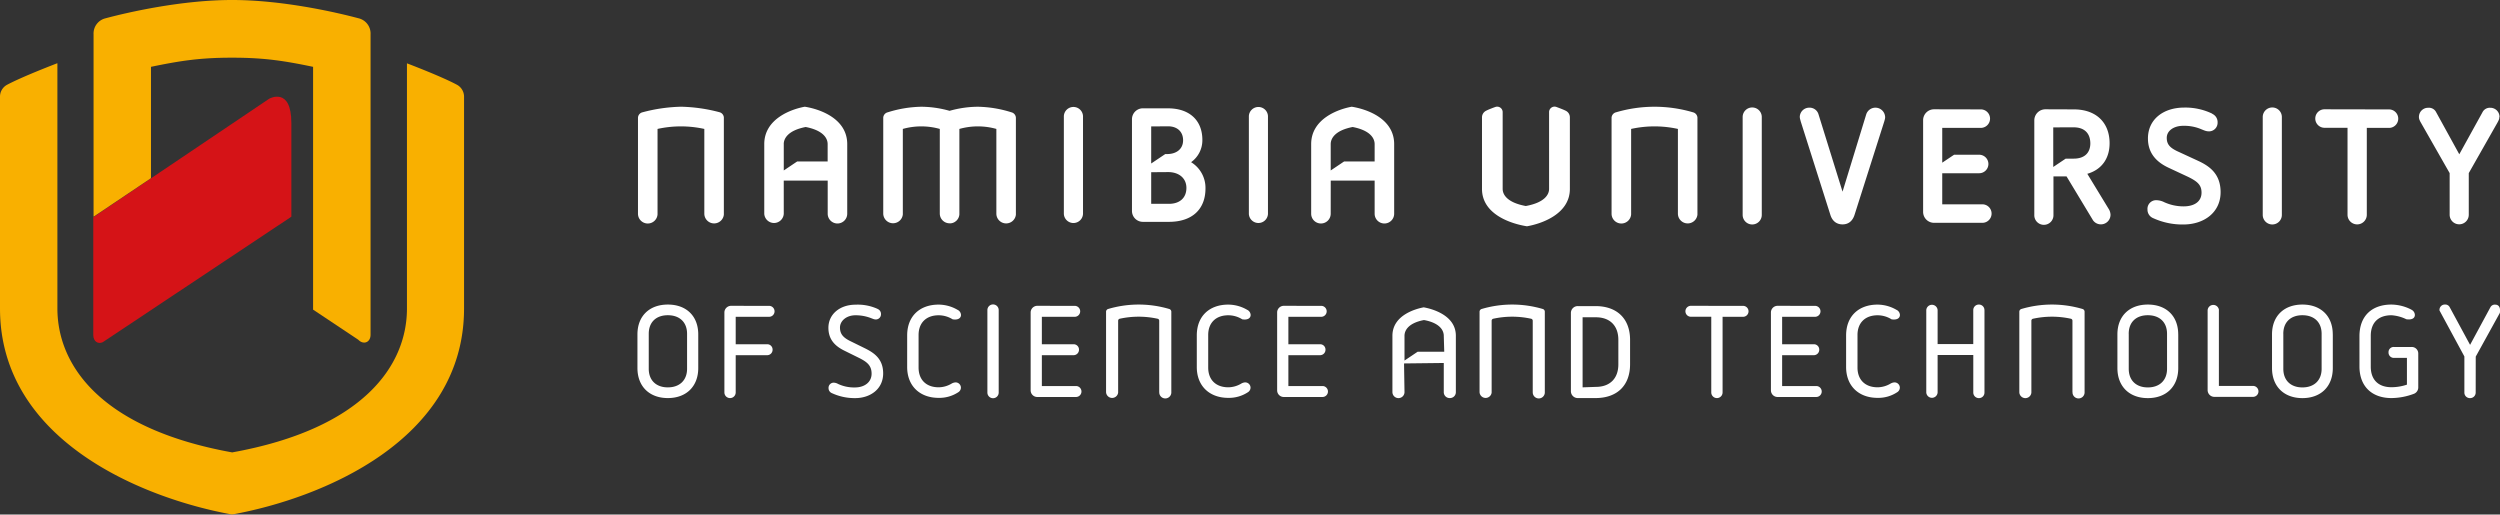 <svg xmlns="http://www.w3.org/2000/svg" viewBox="0 0 972.64 200.17"><rect x="0" y="0" width="972.64" height="200.17" fill="#333333" stroke="none"/><title>Nust Logo Colour</title><g id="Layer_2" data-name="Layer 2"><g id="Layer_1-2" data-name="Layer 1"><path d="M113.36,84.31S40.21,133,40,133.12c-1.84.9-3.71-.28-3.71-2.77V84.5l68.44-46.09s8.63-4.88,8.63,9.5Z" style="fill:#d51317"/><path d="M90.29,22.44C77.71,22.44,70,23.67,58.74,26V69.31l-22.34,15v-71A6.09,6.09,0,0,1,41.13,7.1C50.25,4.66,70.89,0,90.29,0s40,4.66,49.16,7.1a6.1,6.1,0,0,1,4.72,6.26V130.21c0,3-2.72,4.1-4.8,1.95l-17.56-11.69,0-94.47C110.6,23.67,102.87,22.44,90.29,22.44Z" style="fill:#f9b000"/><path d="M90.29,200.17C56.07,194,0,171.63,0,120V37.75A5.26,5.26,0,0,1,2.54,33.1c6-3.26,19.79-8.51,19.79-8.51l0,95.37c0,22.46,17.25,46.89,68,56.05,50.74-9.16,68-33.59,68-56l0-95.37S172.07,29.84,178,33.1a5.28,5.28,0,0,1,2.54,4.65V120C180.58,171.63,124.5,194,90.29,200.17Z" style="fill:#f9b000"/><path d="M564.08,154.87a2.28,2.28,0,0,1-2.37-2.33V141.22l-15.46.18.18,11.14a2.35,2.35,0,0,1-4.7,0V130.62c0-8.45,10.14-10.68,12.18-11.05,3,.54,12.5,2.94,12.5,11.05v21.92A2.28,2.28,0,0,1,564.08,154.87Zm-10.15-30.34c-6.77,1.32-7.5,4.7-7.5,6.09v9.66l5.12-3.44,10.34,0-.18-6.2c0-1.39-.73-4.77-7.5-6.09Zm-249-41.38a3.8,3.8,0,0,1-7.59,0V56.06c0-9.85,10.52-13.6,15.77-14.54,6,.94,16.51,4.68,16.51,14.54V83.15a3.8,3.8,0,0,1-7.6,0V70.26H304.92Zm0-27.09V66.32l5.21-3.5H322V56.06c0-2.09-1.49-5.28-8.54-6.65C306.41,50.78,304.92,54,304.92,56.06Zm501.37,96.45,0-27.8a.8.8,0,0,0-.55-.69,34.53,34.53,0,0,0-14.87,0,.81.81,0,0,0-.56.69v28.05a2.35,2.35,0,0,1-4.69-.25V121.37a1.12,1.12,0,0,1,.88-1.18,41.94,41.94,0,0,1,23.64,0,1.12,1.12,0,0,1,.87,1.18v31.45a2.35,2.35,0,0,1-4.69-.31Zm-355.3,0,0-27.8a.79.79,0,0,0-.56-.69,34.53,34.53,0,0,0-14.87,0,.81.81,0,0,0-.55.69v28.05a2.36,2.36,0,0,1-4.7-.25V121.37a1.13,1.13,0,0,1,.88-1.18,41.87,41.87,0,0,1,23.62,0,1.13,1.13,0,0,1,.89,1.18v31.45a2.35,2.35,0,0,1-4.69-.31ZM373.25,50.16V83.5a3.79,3.79,0,0,1-1,2.21,2.2,2.2,0,0,1-.35.33l-.44.32a3.81,3.81,0,0,1-.49.25,3.46,3.46,0,0,1-1,.27,3,3,0,0,1-.52,0,3.81,3.81,0,0,1-3.82-3.81V50.16a26.6,26.6,0,0,0-14.38,0V83.42a3.82,3.82,0,0,1-7.62-.31V46a2.27,2.27,0,0,1,1.76-2.31,45.84,45.84,0,0,1,13.05-2.16,40.94,40.94,0,0,1,11,1.59,40.94,40.94,0,0,1,11-1.59,45.84,45.84,0,0,1,13.05,2.16A2.28,2.28,0,0,1,395.24,46V83.5a3.81,3.81,0,0,1-7.6-.39l0-32.95a26.57,26.57,0,0,0-14.37,0Zm0,33.34v-.08a3.77,3.77,0,0,1-1,2.29A3.79,3.79,0,0,0,373.25,83.5ZM660.4,46V83.5a3.81,3.81,0,0,1-7.6-.39l0-32.95a42.32,42.32,0,0,0-18.2,0V83.42a3.81,3.81,0,0,1-7.61-.31V46a2.28,2.28,0,0,1,1.75-2.31,52.89,52.89,0,0,1,29.92,0A2.27,2.27,0,0,1,660.4,46ZM281.62,46V83.5a3.81,3.81,0,0,1-7.6-.39l0-32.95a42.32,42.32,0,0,0-18.2,0V83.42a3.81,3.81,0,0,1-7.61-.31V46A2.27,2.27,0,0,1,250,43.68a63.11,63.11,0,0,1,15-2.16,63.11,63.11,0,0,1,15,2.16A2.27,2.27,0,0,1,281.62,46Zm300-4.32a2.13,2.13,0,0,1,3,1.93V73.5c0,2.09,1.57,5.28,9,6.65,7.47-1.37,9.06-4.56,9.06-6.65V43.6a2.13,2.13,0,0,1,3-1.93s2.47.89,3.53,1.44a2.85,2.85,0,0,1,1.56,2.53V73.5c0,9.84-11.15,13.59-16.71,14.54-6.31-1-17.48-4.69-17.48-14.54V45.64a2.86,2.86,0,0,1,1.55-2.53C579.14,42.56,581.61,41.67,581.61,41.67ZM678,119a2.13,2.13,0,1,1,0,4.25h-7.82v29.43a2.2,2.2,0,1,1-4.4,0V123.23H658a2.13,2.13,0,1,1,0-4.25Zm28.29,0a2.13,2.13,0,0,1,0,4.25H693.35v10.68h12.28a2.07,2.07,0,0,1,2.16,2.1,2.12,2.12,0,0,1-2.16,2.16H693.35v12h13.27a2.13,2.13,0,0,1,0,4.26h-15a2.58,2.58,0,0,1-2.63-2.6V121.57a2.58,2.58,0,0,1,2.63-2.59Zm31.41,1.48a2.32,2.32,0,0,1,1.48,2.05c0,1.23-1.13,2.06-3.27,1.7a10.26,10.26,0,0,0-5.42-1.57c-4.85,0-7.82,2.94-7.82,7.67V143c0,4.78,3,7.68,7.82,7.68a10,10,0,0,0,5-1.42,3.44,3.44,0,0,1,1.55-.49,2.08,2.08,0,0,1,2.11,2,2.14,2.14,0,0,1-1.11,1.87,13.29,13.29,0,0,1-7.58,2.15c-7.18,0-12.22-4.51-12.22-12V130.51c0-7.61,5-12,12.22-12A14.77,14.77,0,0,1,737.69,120.46Zm34.37.18v32.07a2.13,2.13,0,0,1-2.14,2.16,2.16,2.16,0,0,1-2.21-2.16V138.12H753.84v14.59a2.21,2.21,0,0,1-4.41,0V120.64a2.21,2.21,0,0,1,4.41,0v13.22h13.87V120.64a2.15,2.15,0,0,1,2.21-2.15A2.13,2.13,0,0,1,772.06,120.64Zm75.39,9.47v13.07c0,7.21-4.69,11.69-11.83,11.69s-11.84-4.48-11.84-11.69V130.11c0-7.2,4.71-11.62,11.84-11.62S847.45,122.91,847.45,130.11Zm-19.26-.24v13.61c0,4.44,2.82,7.23,7.43,7.23s7.47-2.8,7.47-7.23V129.87c0-4.48-2.86-7.23-7.47-7.23S828.19,125.38,828.19,129.87Zm35.07-9.18v29.43h13.27a2.13,2.13,0,0,1,0,4.26h-15a2.62,2.62,0,0,1-2.65-2.6V120.69a2.21,2.21,0,0,1,4.41,0Zm44.32,9.42v13.07c0,7.21-4.69,11.69-11.82,11.69s-11.83-4.48-11.83-11.69V130.11c0-7.2,4.69-11.62,11.83-11.62S907.58,122.91,907.58,130.11Zm-19.25-.24v13.61c0,4.44,2.82,7.23,7.43,7.23s7.47-2.8,7.47-7.23V129.87c0-4.48-2.86-7.23-7.47-7.23S888.33,125.38,888.33,129.87Zm49.89-9.37a2.34,2.34,0,0,1,1.29,2c0,1.36-1.29,2-3.33,1.68a15.59,15.59,0,0,0-5.76-1.55c-5.14,0-8.07,2.89-8.07,8v12c0,5.09,2.94,8,8.07,8a19.2,19.2,0,0,0,6-1V139.24h-5.06a2.06,2.06,0,0,1-2.1-2.15,2,2,0,0,1,2.1-2.1h6.88a2.53,2.53,0,0,1,2.59,2.55v13.21a2.65,2.65,0,0,1-1.57,2.41,25.28,25.28,0,0,1-8.84,1.71c-7.62,0-12.47-4.52-12.47-12.33V130.8c0-7.84,4.8-12.31,12.47-12.31A17.32,17.32,0,0,1,938.22,120.5Zm24.95,32.16a2.16,2.16,0,0,1-2.2,2.21,2.14,2.14,0,0,1-2.2-2.21v-14l-9.67-17.87a2.07,2.07,0,0,1,2.09-2.33,1.92,1.92,0,0,1,1.85,1L961,134.17l7.92-14.65a1.92,1.92,0,0,1,1.86-1c1.36,0,2.17,1.1,1.8,3.22l-9.38,17ZM271.66,130.11v13.07c0,7.21-4.7,11.69-11.83,11.69S248,150.39,248,143.18V130.11c0-7.2,4.69-11.62,11.83-11.62S271.66,122.91,271.66,130.11Zm-19.26-.24v13.61c0,4.44,2.82,7.23,7.43,7.23s7.48-2.8,7.48-7.23V129.87c0-4.48-2.87-7.23-7.48-7.23S252.4,125.38,252.4,129.87ZM299.07,119a2.13,2.13,0,1,1,0,4.25H286.23v10.68h12.2a2.07,2.07,0,0,1,2.15,2.1,2.11,2.11,0,0,1-2.15,2.16h-12.2v14.49a2.2,2.2,0,1,1-4.4,0V121.57a2.61,2.61,0,0,1,2.64-2.59Zm42.43,1.23a2.07,2.07,0,0,1,1.25,2,2,2,0,0,1-2,2.06,2.94,2.94,0,0,1-.88-.15l-.76-.28a16.44,16.44,0,0,0-6.31-1.2c-3.47,0-6,2.17-6,4.77s1.36,4,4.2,5.37l5.7,2.8c3.22,1.64,6.9,3.92,6.9,9.67,0,6.15-5.07,9.62-10.89,9.62a21.08,21.08,0,0,1-9-1.91,2.1,2.1,0,0,1-1.36-2,2,2,0,0,1,2-2.1,3.61,3.61,0,0,1,1.68.48,14.63,14.63,0,0,0,6.58,1.38c3.68,0,6.49-2,6.49-5.36,0-3.15-1.74-4.55-4.84-6.11l-5.75-2.84c-3.58-1.76-6.21-4.31-6.21-8.89,0-5.3,4.47-9,10.55-9A18.59,18.59,0,0,1,341.5,120.21Zm30.9.25a2.32,2.32,0,0,1,1.48,2.05c0,1.23-1.13,2.06-3.26,1.7a10.29,10.29,0,0,0-5.43-1.57c-4.84,0-7.81,2.94-7.81,7.67V143c0,4.78,3,7.68,7.81,7.68a9.94,9.94,0,0,0,5-1.42,3.48,3.48,0,0,1,1.56-.49,2.07,2.07,0,0,1,2.1,2,2.14,2.14,0,0,1-1.09,1.87,13.38,13.38,0,0,1-7.6,2.15c-7.17,0-12.22-4.51-12.22-12V130.51c0-7.61,5-12,12.22-12A14.74,14.74,0,0,1,372.4,120.46Zm16.15.18v32.07a2.2,2.2,0,0,1-4.4,0V120.64a2.2,2.2,0,0,1,4.4,0ZM418.27,119a2.13,2.13,0,0,1,0,4.25H405.34v10.68h12.29a2.08,2.08,0,0,1,2.16,2.1,2.12,2.12,0,0,1-2.16,2.16H405.34v12h13.28a2.13,2.13,0,0,1,0,4.26h-15a2.58,2.58,0,0,1-2.64-2.6V121.57a2.59,2.59,0,0,1,2.64-2.59Zm66.82,1.48a2.32,2.32,0,0,1,1.48,2.05c0,1.23-1.12,2.06-3.27,1.7a10.24,10.24,0,0,0-5.42-1.57c-4.85,0-7.82,2.94-7.82,7.67V143c0,4.78,3,7.68,7.82,7.68a10,10,0,0,0,5-1.42,3.37,3.37,0,0,1,1.55-.49,2.07,2.07,0,0,1,2.1,2,2.14,2.14,0,0,1-1.09,1.87,13.38,13.38,0,0,1-7.6,2.15c-7.17,0-12.22-4.51-12.22-12V130.51c0-7.61,5-12,12.22-12A14.74,14.74,0,0,1,485.09,120.46ZM514.17,119a2.13,2.13,0,0,1,0,4.25H501.25v10.68h12.29a2.07,2.07,0,0,1,2.15,2.1,2.12,2.12,0,0,1-2.15,2.16H501.25v12h13.27a2.13,2.13,0,0,1,0,4.26h-15a2.58,2.58,0,0,1-2.64-2.6V121.57a2.59,2.59,0,0,1,2.64-2.59ZM421.35,45.15V83.23a3.73,3.73,0,0,1-7.45,0V45.15a3.73,3.73,0,0,1,7.45,0Zm33.07-3c8.3,0,13.37,4.61,13.37,12.31a10.47,10.47,0,0,1-4.39,8.64A11.7,11.7,0,0,1,469,73.31c0,8.06-5.12,13-14.23,13h-10a4.24,4.24,0,0,1-4.37-4.24V46.38a4.25,4.25,0,0,1,4.37-4.24ZM447.88,67V79.3h6.91c4.16,0,6.79-2.3,6.79-6.18s-3-6.17-7.1-6.17Zm0-17.81V63.61l5.46-3.67h.71c3.7,0,6.24-2,6.24-5.36s-2.28-5.44-5.87-5.44Zm45.43-4V83.23a3.72,3.72,0,0,1-7.43,0V45.15a3.72,3.72,0,0,1,7.43,0Zm192.12.38V83.61a3.72,3.72,0,0,1-7.44,0V45.53a3.72,3.72,0,0,1,7.44,0Zm48-.13a4.3,4.3,0,0,1-.12,1l-.26.92L721.57,83.44c-.8,2.65-2.51,3.86-4.72,3.86s-4-1.2-4.78-3.86L700.61,47.33l-.25-.94a3.81,3.81,0,0,1-.14-1,3.67,3.67,0,0,1,3.69-3.5,3.6,3.6,0,0,1,3.6,2.62l9.34,30.06,9.21-30.06a3.77,3.77,0,0,1,7.35.88Zm37.4-2.88a3.6,3.6,0,0,1,0,7.19H755.64V63.29l4.61-3.09H770a3.6,3.6,0,1,1,0,7.2H755.64V79.49h15.6a3.6,3.6,0,0,1,0,7.2H752.57a4.26,4.26,0,0,1-4.37-4.25V46.76a4.25,4.25,0,0,1,4.37-4.24Zm36,0c8.82,0,13.92,5.25,13.92,13.17,0,6.09-3.23,10.33-8.67,11.89l8.48,13.93a4.59,4.59,0,0,1,.55,2,3.75,3.75,0,0,1-6.81,2.16L804,68.63h-5.09V83.55a3.73,3.73,0,1,1-7.45,0V46.76a4.33,4.33,0,0,1,4.38-4.24Zm-8,7v15.4l4.84-3.24h3.11c4.25,0,6.48-2.27,6.48-6-.05-3.92-2.36-6.18-6.48-6.18Zm61.82-5.29a3.54,3.54,0,0,1,2.12,3.39,3.35,3.35,0,0,1-3.32,3.45,4.77,4.77,0,0,1-1.47-.23c-.44-.14-.89-.33-1.43-.55a16.93,16.93,0,0,0-7.21-1.38c-3.42,0-6.35,1.78-6.35,4.69,0,2.65,1.37,4,4.83,5.53l7.21,3.33c4.18,1.93,8.91,4.83,8.91,12.27,0,7.81-6.34,12.57-14.54,12.57a27.35,27.35,0,0,1-11.66-2.45,3.56,3.56,0,0,1-2.25-3.39A3.36,3.36,0,0,1,839,77.89a7.08,7.08,0,0,1,3,.77,18.1,18.1,0,0,0,7.52,1.63c4.32,0,7-1.94,7-5.36,0-3-1.66-4.38-5.33-6.17l-7.52-3.51c-4.41-2.07-8-5.41-8-11.4,0-7.32,5.86-12,14.17-12A24.12,24.12,0,0,1,860.71,44.23Zm27.12,1.3V83.61a3.72,3.72,0,0,1-7.44,0V45.53a3.72,3.72,0,0,1,7.44,0Zm41.87-3a3.6,3.6,0,0,1,0,7.19h-8.82V83.55a3.75,3.75,0,0,1-7.5,0V49.71h-8.76a3.6,3.6,0,1,1,0-7.19Zm42.75,2.95a3,3,0,0,1-.24,1.18,10.68,10.68,0,0,1-.5,1L960.49,67.35v16.2a3.72,3.72,0,1,1-7.44,0V67.35L941.84,47.68a7.42,7.42,0,0,1-.5-1,3,3,0,0,1-.24-1.18,3.55,3.55,0,0,1,3.63-3.57,3.12,3.12,0,0,1,3.07,1.73l9,16.36,9-16.3a3.18,3.18,0,0,1,3.07-1.79A3.55,3.55,0,0,1,972.45,45.47ZM517.72,56.06V66.32l5.21-3.5h11.88V56.06c0-2.09-1.49-5.28-8.55-6.65C519.22,50.78,517.72,54,517.72,56.06Zm0,27.09a3.8,3.8,0,0,1-7.6,0V56.06c0-9.85,10.53-13.6,15.78-14.54,6,.94,16.51,4.68,16.51,14.54V83.15a3.8,3.8,0,0,1-7.6,0V70.26H517.73Zm96.17,71.72a2.66,2.66,0,0,1-2.72-2.67V121.77a2.66,2.66,0,0,1,2.72-2.68h6.84c8.42,0,13.46,4.93,13.46,13.16v9.46c0,8.24-5,13.16-13.46,13.16Zm1.83-4.17,5.16-.18c5.47,0,8.75-3.28,8.75-8.76V132.2c0-5.48-3.28-8.76-8.75-8.76h-5.16Zm-19.4,1.81,0-27.8a.81.81,0,0,0-.56-.69,34.53,34.53,0,0,0-14.87,0,.82.82,0,0,0-.56.69v28.05a2.36,2.36,0,0,1-4.7-.25V121.37a1.13,1.13,0,0,1,.89-1.18,41.91,41.91,0,0,1,23.63,0,1.12,1.12,0,0,1,.87,1.18v31.45a2.35,2.35,0,0,1-4.69-.31Z" style="fill:#fff"/></g></g></svg>
